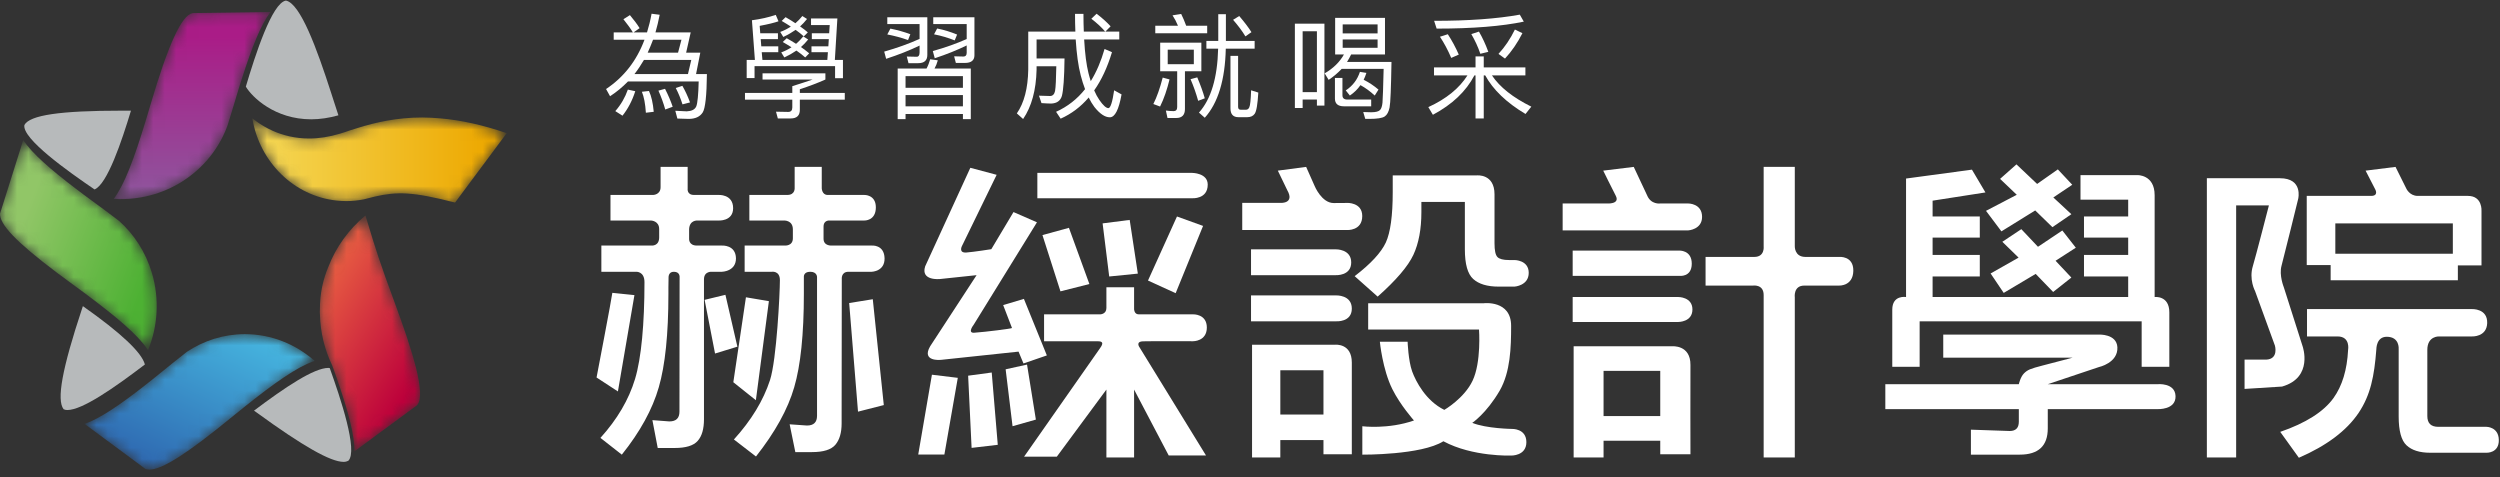 <?xml version="1.0" encoding="UTF-8"?>
<svg width="220px" height="42px" viewBox="0 0 220 42" version="1.1" xmlns="http://www.w3.org/2000/svg" xmlns:xlink="http://www.w3.org/1999/xlink">
    <rect x="0" y="0" width="220" height="42" fill="#333333" stroke="none"/>
    <!-- Generator: Sketch 52.5 (67469) - http://www.bohemiancoding.com/sketch -->
    <title>群組 copy</title>
    <desc>Created with Sketch.</desc>
    <defs>
        <path d="M0.484,5.382 L0.284,6.016 L0.273,6.051 L0,6.913 C0,6.915 0.002,6.927 0.002,6.931 C-0.002,6.996 0.009,7.123 0.052,7.27 C0.38,8.383 2.285,10.142 6.421,13.15 C6.501,13.207 6.569,13.26 6.647,13.317 C6.796,13.424 6.937,13.527 7.078,13.633 C7.221,13.739 7.369,13.849 7.508,13.95 C10.226,15.975 12.09,17.541 12.975,18.845 C12.991,18.871 13.008,18.897 13.03,18.922 C13.877,16.845 14.057,14.463 13.369,12.137 C12.82,10.283 11.789,8.722 10.467,7.542 C10.062,7.23 9.624,6.903 9.158,6.558 C8.959,6.413 8.776,6.276 8.569,6.124 C8.557,6.117 8.552,6.11 8.543,6.106 C8.377,5.985 8.223,5.87 8.062,5.753 C8.059,5.749 8.056,5.748 8.053,5.745 C8.003,5.709 7.955,5.674 7.907,5.637 C7.717,5.5 7.527,5.359 7.345,5.224 C7.243,5.148 7.152,5.076 7.052,5.001 C6.918,4.901 6.787,4.803 6.657,4.704 C4.461,3.037 2.826,1.612 2.042,0.437 L0.484,5.382 Z" id="path-1"></path>
        <linearGradient x1="17.748%" y1="31.255%" x2="91.013%" y2="68.483%" id="linearGradient-3">
            <stop stop-color="#91C667" offset="0%"></stop>
            <stop stop-color="#4DB133" offset="100%"></stop>
        </linearGradient>
        <path d="M4.133,0.095 C2.688,1.298 1.563,2.853 0.883,4.623 C0.466,5.615 0.143,6.869 0.151,8.373 C0.149,8.427 0.143,8.481 0.143,8.534 C0.143,8.596 0.151,8.654 0.151,8.716 C0.151,8.739 0.155,8.761 0.155,8.783 C0.194,10.382 0.572,11.891 1.227,13.252 C1.289,13.418 1.353,13.589 1.41,13.749 C1.51,14.039 1.603,14.309 1.7,14.585 C2.643,17.317 3.209,19.415 3.192,20.826 L6.423,18.448 L7.374,17.748 L7.931,17.336 L8.686,16.783 C8.689,16.779 8.691,16.771 8.697,16.766 C9.555,15.88 8.23,11.817 6.81,7.956 C5.365,4.048 5.018,2.896 4.44,0.992 C4.339,0.652 4.284,0.474 4.16,0.07 C4.152,0.079 4.143,0.087 4.133,0.095" id="path-4"></path>
        <linearGradient x1="15.654%" y1="13.903%" x2="67.98%" y2="85.72%" id="linearGradient-6">
            <stop stop-color="#E96042" offset="0%"></stop>
            <stop stop-color="#BC003B" offset="100%"></stop>
        </linearGradient>
        <path d="M9.454,2.065 C9.048,2.378 8.617,2.719 8.163,3.086 C7.974,3.24 7.793,3.384 7.592,3.55 C7.581,3.556 7.575,3.561 7.568,3.569 C7.409,3.699 7.256,3.82 7.101,3.946 C7.096,3.949 7.095,3.953 7.092,3.953 C7.043,3.993 6.997,4.031 6.948,4.069 C6.766,4.217 6.579,4.367 6.403,4.51 C6.305,4.589 6.211,4.662 6.112,4.739 C5.982,4.843 5.853,4.944 5.724,5.046 C3.54,6.755 1.751,7.972 0.438,8.41 L4.536,11.441 L5.063,11.832 L5.092,11.853 L5.806,12.382 C5.808,12.382 5.817,12.384 5.823,12.386 C5.881,12.41 5.999,12.435 6.149,12.435 C7.273,12.435 9.45,11.048 13.434,7.787 C13.509,7.726 13.579,7.671 13.653,7.61 C13.796,7.495 13.933,7.386 14.073,7.272 C14.212,7.159 14.356,7.044 14.488,6.935 C17.152,4.806 19.142,3.403 20.602,2.902 C20.63,2.892 20.66,2.88 20.689,2.868 C19.025,1.401 16.884,0.515 14.54,0.515 C12.669,0.515 10.928,1.088 9.454,2.065" id="path-7"></path>
        <linearGradient x1="87.654%" y1="-3.816%" x2="10.477%" y2="92.11%" id="linearGradient-9">
            <stop stop-color="#48BDE4" offset="0%"></stop>
            <stop stop-color="#2D64AE" offset="100%"></stop>
        </linearGradient>
        <path d="M8.599,0.24 L7.906,0.25 L6.965,0.261 C6.962,0.262 6.956,0.265 6.954,0.265 C6.002,0.422 4.824,2.94 3.214,8.42 C3.182,8.523 3.153,8.618 3.126,8.72 C3.074,8.894 3.023,9.062 2.971,9.233 C2.92,9.402 2.869,9.579 2.817,9.745 C1.817,13.042 0.951,15.358 0.013,16.609 C0.178,16.618 0.337,16.631 0.503,16.633 L0.927,16.627 C5.158,16.512 8.724,13.818 10.045,10.088 C10.126,9.833 10.204,9.571 10.282,9.312 C10.377,9.001 10.473,8.693 10.564,8.382 C10.568,8.372 10.572,8.361 10.574,8.35 C10.637,8.136 10.699,7.94 10.761,7.732 L10.761,7.733 L10.761,7.732 C10.786,7.652 10.809,7.57 10.832,7.492 C10.894,7.288 10.958,7.075 11.019,6.875 C11.085,6.661 11.15,6.464 11.214,6.258 C11.237,6.187 11.258,6.113 11.282,6.045 C12.167,3.267 12.957,1.278 13.803,0.167 L8.599,0.24 Z" id="path-10"></path>
        <linearGradient x1="50.004%" y1="13.01%" x2="50.004%" y2="94.345%" id="linearGradient-12">
            <stop stop-color="#AA1C87" offset="0%"></stop>
            <stop stop-color="#90529C" offset="100%"></stop>
        </linearGradient>
        <path d="M9.509,1.361 C9.292,1.429 9.062,1.495 8.862,1.562 C8.704,1.617 8.547,1.67 8.396,1.722 C8.388,1.725 8.381,1.727 8.373,1.73 C8.335,1.743 8.3,1.753 8.262,1.765 C8.134,1.808 8.007,1.845 7.881,1.883 C6.98,2.153 6.082,2.298 5.213,2.298 C3.983,2.298 2.907,2.025 1.99,1.617 C1.451,1.375 0.966,1.085 0.542,0.778 C0.427,0.695 0.313,0.611 0.206,0.525 C0.212,0.546 0.214,0.568 0.216,0.587 C0.872,4.402 3.884,7.364 7.629,7.759 C7.91,7.787 8.195,7.806 8.485,7.806 C9.007,7.806 9.517,7.749 10.014,7.653 C10.359,7.561 10.686,7.475 10.991,7.406 C10.993,7.406 10.995,7.405 11.001,7.405 C11.001,7.405 11.004,7.405 11.004,7.403 C11.981,7.181 12.814,7.079 13.826,7.142 C14.893,7.207 16.167,7.455 18.047,7.936 L22.59,1.83 C20.523,1.114 18.6,0.689 16.762,0.527 C16.218,0.482 15.681,0.449 15.151,0.449 C12.909,0.449 11.032,0.886 9.509,1.361" id="path-13"></path>
        <linearGradient x1="93.206%" y1="50.002%" x2="9.164%" y2="50.002%" id="linearGradient-15">
            <stop stop-color="#EDA800" offset="0%"></stop>
            <stop stop-color="#F4D44F" offset="100%"></stop>
        </linearGradient>
    </defs>
    <g id="頁面-1" stroke="none" stroke-width="1" fill="none" fill-rule="evenodd">
        <g id="群組-copy" transform="translate(0, -1)">
            <g id="群組" transform="translate(0, 12.89)">
                <mask id="mask-2" fill="white">
                    <use xlink:href="#path-1"></use>
                </mask>
                <g id="Clip-2"></g>
                <path d="M0.484,5.382 L0.284,6.016 L0.273,6.051 L0,6.913 C0,6.915 0.002,6.927 0.002,6.931 C-0.002,6.996 0.009,7.123 0.052,7.27 C0.38,8.383 2.285,10.142 6.421,13.15 C6.501,13.207 6.569,13.26 6.647,13.317 C6.796,13.424 6.937,13.527 7.078,13.633 C7.221,13.739 7.369,13.849 7.508,13.95 C10.226,15.975 12.09,17.541 12.975,18.845 C12.991,18.871 13.008,18.897 13.03,18.922 C13.877,16.845 14.057,14.463 13.369,12.137 C12.82,10.283 11.789,8.722 10.467,7.542 C10.062,7.23 9.624,6.903 9.158,6.558 C8.959,6.413 8.776,6.276 8.569,6.124 C8.557,6.117 8.552,6.11 8.543,6.106 C8.377,5.985 8.223,5.87 8.062,5.753 C8.059,5.749 8.056,5.748 8.053,5.745 C8.003,5.709 7.955,5.674 7.907,5.637 C7.717,5.5 7.527,5.359 7.345,5.224 C7.243,5.148 7.152,5.076 7.052,5.001 C6.918,4.901 6.787,4.803 6.657,4.704 C4.461,3.037 2.826,1.612 2.042,0.437 L0.484,5.382 Z" id="Fill-1" fill="url(#linearGradient-3)" mask="url(#mask-2)"></path>
            </g>
            <g id="群組" transform="translate(2, 0.89)" fill="#B7BABB">
                <path d="M10.75,32.185 C10.479,31.138 8.663,29.422 5.294,27.05 C5.267,27.129 5.244,27.202 5.217,27.281 C3.467,32.561 2.964,35.304 3.596,36.118 C3.68,36.163 3.786,36.193 3.922,36.193 C5.24,36.193 8.019,34.265 10.75,32.185" id="Fill-3"></path>
                <path d="M6.321,16.781 C7.435,16.329 8.708,12.558 9.524,9.85 L8.735,9.848 C3.283,9.848 0.625,10.238 0.147,11.109 C-0.083,12.308 4.024,15.22 6.321,16.781" id="Fill-5"></path>
                <path d="M19.634,7.734 C20.183,8.661 22.182,10.609 25.386,10.609 C26.161,10.608 26.966,10.487 27.78,10.257 C27.644,9.843 27.502,9.406 27.354,8.945 L27.14,8.283 C25.887,4.396 24.437,0.415 23.16,0.161 C21.935,0.37 20.467,4.93 19.634,7.734" id="Fill-7"></path>
                <path d="M27.017,32.501 C26.978,32.496 26.947,32.485 26.905,32.485 C25.626,32.485 23.089,34.189 20.353,36.246 C20.445,36.311 20.523,36.365 20.615,36.432 C24.668,39.381 27.092,40.755 28.24,40.755 C28.403,40.755 28.532,40.717 28.651,40.658 C29.528,39.801 27.95,35.103 27.017,32.501" id="Fill-9"></path>
            </g>
            <g id="群組" transform="translate(28, 19.89)">
                <mask id="mask-5" fill="white">
                    <use xlink:href="#path-4"></use>
                </mask>
                <g id="Clip-12"></g>
                <path d="M4.133,0.095 C2.688,1.298 1.563,2.853 0.883,4.623 C0.466,5.615 0.143,6.869 0.151,8.373 C0.149,8.427 0.143,8.481 0.143,8.534 C0.143,8.596 0.151,8.654 0.151,8.716 C0.151,8.739 0.155,8.761 0.155,8.783 C0.194,10.382 0.572,11.891 1.227,13.252 C1.289,13.418 1.353,13.589 1.41,13.749 C1.51,14.039 1.603,14.309 1.7,14.585 C2.643,17.317 3.209,19.415 3.192,20.826 L6.423,18.448 L7.374,17.748 L7.931,17.336 L8.686,16.783 C8.689,16.779 8.691,16.771 8.697,16.766 C9.555,15.88 8.23,11.817 6.81,7.956 C5.365,4.048 5.018,2.896 4.44,0.992 C4.339,0.652 4.284,0.474 4.16,0.07 C4.152,0.079 4.143,0.087 4.133,0.095" id="Fill-11" fill="url(#linearGradient-6)" mask="url(#mask-5)"></path>
            </g>
            <g id="群組" transform="translate(7, 29.89)">
                <mask id="mask-8" fill="white">
                    <use xlink:href="#path-7"></use>
                </mask>
                <g id="Clip-14"></g>
                <path d="M9.454,2.065 C9.048,2.378 8.617,2.719 8.163,3.086 C7.974,3.24 7.793,3.384 7.592,3.55 C7.581,3.556 7.575,3.561 7.568,3.569 C7.409,3.699 7.256,3.82 7.101,3.946 C7.096,3.949 7.095,3.953 7.092,3.953 C7.043,3.993 6.997,4.031 6.948,4.069 C6.766,4.217 6.579,4.367 6.403,4.51 C6.305,4.589 6.211,4.662 6.112,4.739 C5.982,4.843 5.853,4.944 5.724,5.046 C3.54,6.755 1.751,7.972 0.438,8.41 L4.536,11.441 L5.063,11.832 L5.092,11.853 L5.806,12.382 C5.808,12.382 5.817,12.384 5.823,12.386 C5.881,12.41 5.999,12.435 6.149,12.435 C7.273,12.435 9.45,11.048 13.434,7.787 C13.509,7.726 13.579,7.671 13.653,7.61 C13.796,7.495 13.933,7.386 14.073,7.272 C14.212,7.159 14.356,7.044 14.488,6.935 C17.152,4.806 19.142,3.403 20.602,2.902 C20.63,2.892 20.66,2.88 20.689,2.868 C19.025,1.401 16.884,0.515 14.54,0.515 C12.669,0.515 10.928,1.088 9.454,2.065" id="Fill-13" fill="url(#linearGradient-9)" mask="url(#mask-8)"></path>
            </g>
            <g id="群組" transform="translate(10, 1.89)">
                <mask id="mask-11" fill="white">
                    <use xlink:href="#path-10"></use>
                </mask>
                <g id="Clip-16"></g>
                <path d="M8.599,0.24 L7.906,0.25 L6.965,0.261 C6.962,0.262 6.956,0.265 6.954,0.265 C6.002,0.422 4.824,2.94 3.214,8.42 C3.182,8.523 3.153,8.618 3.126,8.72 C3.074,8.894 3.023,9.062 2.971,9.233 C2.92,9.402 2.869,9.579 2.817,9.745 C1.817,13.042 0.951,15.358 0.013,16.609 C0.178,16.618 0.337,16.631 0.503,16.633 L0.927,16.627 C5.158,16.512 8.724,13.818 10.045,10.088 C10.126,9.833 10.204,9.571 10.282,9.312 C10.377,9.001 10.473,8.693 10.564,8.382 C10.568,8.372 10.572,8.361 10.574,8.35 C10.637,8.136 10.699,7.94 10.761,7.732 L10.761,7.733 L10.761,7.732 C10.786,7.652 10.809,7.57 10.832,7.492 C10.894,7.288 10.958,7.075 11.019,6.875 C11.085,6.661 11.15,6.464 11.214,6.258 C11.237,6.187 11.258,6.113 11.282,6.045 C12.167,3.267 12.957,1.278 13.803,0.167 L8.599,0.24 Z" id="Fill-15" fill="url(#linearGradient-12)" mask="url(#mask-11)"></path>
            </g>
            <g id="群組" transform="translate(22, 10.89)">
                <mask id="mask-14" fill="white">
                    <use xlink:href="#path-13"></use>
                </mask>
                <g id="Clip-18"></g>
                <path d="M9.509,1.361 C9.292,1.429 9.062,1.495 8.862,1.562 C8.704,1.617 8.547,1.67 8.396,1.722 C8.388,1.725 8.381,1.727 8.373,1.73 C8.335,1.743 8.3,1.753 8.262,1.765 C8.134,1.808 8.007,1.845 7.881,1.883 C6.98,2.153 6.082,2.298 5.213,2.298 C3.983,2.298 2.907,2.025 1.99,1.617 C1.451,1.375 0.966,1.085 0.542,0.778 C0.427,0.695 0.313,0.611 0.206,0.525 C0.212,0.546 0.214,0.568 0.216,0.587 C0.872,4.402 3.884,7.364 7.629,7.759 C7.91,7.787 8.195,7.806 8.485,7.806 C9.007,7.806 9.517,7.749 10.014,7.653 C10.359,7.561 10.686,7.475 10.991,7.406 C10.993,7.406 10.995,7.405 11.001,7.405 C11.001,7.405 11.004,7.405 11.004,7.403 C11.981,7.181 12.814,7.079 13.826,7.142 C14.893,7.207 16.167,7.455 18.047,7.936 L22.59,1.83 C20.523,1.114 18.6,0.689 16.762,0.527 C16.218,0.482 15.681,0.449 15.151,0.449 C12.909,0.449 11.032,0.886 9.509,1.361" id="Fill-17" fill="url(#linearGradient-15)" mask="url(#mask-14)"></path>
            </g>
            <g id="群組" transform="translate(52, 1.89)" fill="#FFFFFF">
                <path d="M23.505,35.336 L22.727,25.777 L24.805,25.442 L25.774,34.757 L23.505,35.336 Z M22.669,23.026 C22.003,23.026 22.077,23.671 22.077,23.671 L22.063,35.698 L22.063,36.364 C22.063,37.199 21.877,37.824 21.506,38.258 C21.137,38.684 20.454,38.895 19.456,38.895 L17.989,38.895 L17.489,36.449 L19.012,36.556 C19.606,36.556 19.899,36.271 19.899,35.698 L19.899,23.493 C19.899,23.493 19.913,23.026 19.299,23.026 C18.683,23.026 18.74,23.493 18.74,23.493 L18.74,24.413 L18.74,24.965 C18.74,28.523 18.454,31.27 17.89,33.192 C17.33,35.126 16.204,37.151 14.526,39.281 L12.584,37.784 C14.116,36.096 15.173,34.357 15.762,32.556 C16.343,30.757 16.631,24.886 16.631,23.768 C16.631,22.905 15.906,23.026 15.906,23.026 L13.528,23.026 L13.528,20.719 L17.061,20.719 C17.061,20.719 17.772,20.776 17.772,20.081 L17.772,19.297 C17.772,18.463 16.976,18.516 16.976,18.516 L13.943,18.516 L13.943,16.265 L17.286,16.265 C17.995,16.265 17.93,15.633 17.93,15.633 L17.93,13.797 L20.314,13.797 L20.314,15.68 C20.314,15.68 20.333,16.265 20.828,16.265 L24.046,16.265 C24.046,16.265 25.075,16.219 25.075,17.358 C25.075,18.566 24.046,18.516 24.046,18.516 L21.033,18.516 C21.033,18.516 20.472,18.439 20.472,19.06 L20.472,20.118 C20.472,20.783 21.207,20.719 21.207,20.719 L24.709,20.719 C24.709,20.719 25.815,20.611 25.842,21.845 C25.861,23.001 24.709,23.026 24.709,23.026 L22.669,23.026 Z M15.662,25.612 L14.517,34.33 L12.533,32.746 L13.642,25.271 L15.662,25.612 Z M12.89,29.617 L10.924,30.22 L10.006,25.496 L11.837,25.053 L12.89,29.617 Z M10.642,23.026 C10.642,23.026 9.95,22.958 9.95,23.697 L9.95,35.336 L9.95,36.003 C9.95,36.855 9.768,37.492 9.397,37.908 C9.032,38.327 8.355,38.533 7.373,38.533 L5.88,38.533 L5.411,36.082 L6.904,36.195 C7.496,36.195 7.792,35.909 7.792,35.336 L7.805,23.522 C7.805,23.522 7.865,23.026 7.303,23.026 C6.807,23.019 6.833,23.522 6.833,23.522 C6.833,24.119 6.82,24.078 6.82,24.413 L6.82,24.965 C6.82,28.504 6.537,31.247 5.973,33.192 C5.411,35.142 4.326,37.115 2.721,39.119 L0.838,37.644 C2.315,36.013 3.332,34.285 3.884,32.46 C4.438,30.635 4.714,27.575 4.714,23.942 C4.714,22.958 3.957,23.026 3.957,23.026 L0.92,23.026 L0.92,20.719 L5.337,20.719 C5.337,20.719 6.007,20.787 6.007,19.999 L6.007,19.268 C6.007,18.542 5.296,18.516 5.296,18.516 L1.722,18.516 L1.722,16.265 L5.481,16.265 C5.481,16.265 6.131,16.251 6.131,15.582 L6.131,13.797 L8.514,13.797 L8.514,15.71 C8.514,15.71 8.431,16.265 9.073,16.265 L11.208,16.265 C11.208,16.265 12.515,16.171 12.515,17.43 C12.515,18.611 11.208,18.516 11.208,18.516 L9.369,18.516 C9.369,18.516 8.683,18.463 8.642,19.268 L8.642,20.143 C8.642,20.143 8.609,20.719 9.322,20.719 L11.532,20.719 C11.532,20.719 12.744,20.634 12.765,21.845 C12.77,23.001 11.532,23.026 11.532,23.026 L10.642,23.026 Z M3.83,25.08 L2.376,33.557 L0.497,32.33 C0.497,32.33 1.833,25.367 1.886,24.88 L3.83,25.08 Z" id="Fill-19"></path>
                <polygon id="Fill-21" points="32.286 32.36 31.106 39.106 28.805 39.106 30.009 32.085"></polygon>
                <path d="M37.188,17.771 L39.252,18.674 L33.679,27.694 C33.679,27.694 33.104,28.425 33.72,28.391 C34.736,28.322 37.069,28.025 37.056,27.975 C36.98,27.766 36.279,25.957 36.279,25.957 L38.103,25.411 L40.123,30.387 L38.066,31.095 L37.632,30.053 L30.787,30.779 C30.787,30.779 29.055,30.955 29.854,29.583 L33.94,23.324 L30.714,23.665 C30.714,23.665 28.994,23.847 29.414,22.549 C29.442,22.468 33.389,13.877 33.389,13.877 L35.705,14.494 L32.648,20.768 C32.648,20.768 32.328,21.382 33.043,21.331 C33.7,21.282 35.236,21.038 35.236,21.038" id="Fill-23"></path>
                <polygon id="Fill-25" points="33.501 38.523 33.196 32.171 35.272 31.89 35.804 38.253"></polygon>
                <polygon id="Fill-27" points="37.104 36.617 36.496 31.61 38.379 31.193 39.157 36.034"></polygon>
                <path d="M39.287,16.556 L39.287,14.324 L52.905,14.324 C52.905,14.324 54.28,14.324 54.28,15.356 C54.28,16.66 52.905,16.556 52.905,16.556 L39.287,16.556 Z" id="Fill-29"></path>
                <path d="M44.595,29.139 L39.878,29.139 L39.878,26.772 L44.83,26.772 C44.83,26.772 45.363,26.757 45.363,26.218 L45.363,24.387 L47.8,24.387 L47.8,26.318 C47.8,26.318 47.806,26.772 48.204,26.772 L52.986,26.772 C52.986,26.772 54.202,26.718 54.202,27.934 C54.202,29.157 52.986,29.139 52.986,29.139 C52.986,29.139 49.296,29.124 48.601,29.146 C47.887,29.163 48.284,29.684 48.284,29.684 L54.127,39.189 L50.845,39.189 L47.8,33.393 L47.8,39.366 L45.363,39.366 L45.363,33.393 L41.001,39.296 L38.12,39.296 L44.712,29.882 C44.97,29.525 45.25,29.139 44.595,29.139" id="Fill-31"></path>
                <polygon id="Fill-33" points="41.32 24.749 39.736 19.798 42.065 19.158 43.866 24.104"></polygon>
                <polygon id="Fill-35" points="45.61 23.441 45.03 18.767 47.413 18.463 48.13 23.188"></polygon>
                <polygon id="Fill-37" points="53.87 18.99 51.458 24.91 49.023 23.798 51.574 18.161"></polygon>
                <path d="M80.979,27.787 C80.979,29.695 80.917,31.84 79.972,33.489 C78.805,35.492 77.559,36.321 77.559,36.321 C78.803,36.827 81.053,36.855 81.053,36.855 C81.053,36.855 82.321,36.803 82.321,38.021 C82.321,39.243 80.973,39.2 80.973,39.2 C80.973,39.2 77.588,39.325 75.018,37.941 C73.082,39.163 67.885,39.119 67.885,39.119 L67.885,36.62 C67.885,36.62 70.151,36.909 72.429,36.113 C72.429,36.113 71.238,34.78 70.525,33.352 C69.66,31.615 69.428,29.183 69.428,29.183 L71.871,29.183 C71.871,29.183 71.925,30.826 72.267,31.789 C72.598,32.698 73.485,34.387 75.099,35.179 C75.099,35.179 76.847,34.174 77.588,32.611 C78.368,30.963 78.153,28.111 78.153,28.111 L68.399,28.111 L68.399,25.796 L78.567,25.796 C78.567,25.796 80.979,25.496 80.979,27.787 Z M79.517,16.208 L79.517,20.522 C79.517,21.154 79.6,21.549 79.776,21.729 C79.947,21.905 80.29,21.993 80.785,21.993 L81.277,21.993 C81.277,21.993 82.528,21.99 82.528,23.12 C82.528,24.253 81.277,24.332 81.277,24.332 L79.872,24.332 C78.872,24.332 78.132,24.104 77.642,23.661 C77.15,23.216 76.908,22.348 76.908,21.052 L76.908,16.879 L73.082,16.879 L73.082,17.771 C73.082,19.268 72.847,20.529 72.379,21.533 C71.907,22.546 70.857,23.771 69.234,25.213 L67.21,23.412 C68.633,22.321 69.543,21.331 69.954,20.448 C70.357,19.568 70.56,18.091 70.56,16.019 L70.56,14.545 L77.957,14.545 C77.957,14.545 79.517,14.374 79.517,16.208 Z M60.669,35.588 L64.465,35.588 L64.465,31.694 L60.669,31.694 L60.669,35.588 Z M58.18,29.446 L65.494,29.446 C65.494,29.446 66.96,29.293 66.96,31.016 L66.96,39.085 L64.465,39.085 L64.465,37.838 L60.668,37.838 L60.668,39.367 L58.18,39.367 L58.18,29.446 Z M58.09,25.106 L65.573,25.106 C65.573,25.106 66.96,25.044 66.96,26.268 C66.96,27.486 65.573,27.385 65.573,27.385 L58.09,27.385 L58.09,25.106 Z M58.09,21.052 L65.552,21.052 C65.552,21.052 66.907,21.015 66.907,22.204 C66.907,23.4 65.552,23.325 65.552,23.325 L58.09,23.325 L58.09,21.052 Z M60.707,16.965 C60.707,16.965 61.95,17.031 61.28,15.849 L60.449,14.125 L62.941,13.797 L63.692,15.486 C63.692,15.486 64.306,16.978 65.364,16.978 C66.42,16.978 66.527,16.965 66.527,16.965 C66.527,16.965 67.878,16.901 67.878,18.121 C67.878,19.444 66.527,19.352 66.527,19.352 L57.317,19.352 L57.317,16.965 L60.707,16.965 Z" id="Fill-39"></path>
                <path d="M105.942,13.797 L105.942,20.776 C105.942,20.776 105.901,21.719 106.877,21.719 L109.839,21.719 C109.839,21.719 111.114,21.595 111.092,22.946 C111.065,24.301 109.839,24.242 109.839,24.242 L106.776,24.242 C105.797,24.242 105.942,25.284 105.942,25.284 L105.942,39.367 L103.202,39.367 L103.202,25.073 C103.202,24.095 102.254,24.242 102.254,24.242 L98.09,24.242 L98.09,21.719 L102.38,21.719 C103.311,21.719 103.202,20.802 103.202,20.802 L103.202,13.797 L105.942,13.797 Z M89.113,35.724 L94.102,35.724 L94.102,31.748 L89.113,31.748 L89.113,35.724 Z M86.48,29.583 L95.136,29.583 C95.136,29.583 96.774,29.424 96.76,31.229 C96.745,32.767 96.76,39.085 96.76,39.085 L94.102,39.085 L94.102,37.892 L89.113,37.892 L89.113,39.367 L86.48,39.367 L86.48,29.583 Z M86.395,25.247 L95.687,25.247 C95.687,25.247 96.934,25.232 96.934,26.343 C96.934,27.456 95.687,27.444 95.687,27.444 L86.395,27.444 L86.395,25.247 Z M86.395,21.161 L95.743,21.161 C95.743,21.161 96.875,21.089 96.875,22.312 C96.875,23.536 95.771,23.385 95.771,23.385 L86.395,23.385 L86.395,21.161 Z M97.783,18.197 C97.783,19.314 96.564,19.384 96.564,19.384 L85.513,19.384 L85.513,17.016 L89.394,17.016 C89.394,17.016 90.582,17.108 90.19,16.341 C89.844,15.676 89.084,14.126 89.084,14.126 L91.77,13.797 L92.939,16.287 C93.281,17.138 94.102,17.016 94.102,17.016 L96.564,17.016 C96.564,17.016 97.783,17.004 97.783,18.197 Z" id="Fill-41"></path>
                <path d="M127.139,23.212 L124.326,24.886 L123.173,23.175 L125.635,21.781 L124.206,20.387 L125.877,19.276 L127.342,20.826 L129.485,19.393 L130.672,20.908 L128.89,22.057 L130.28,23.535 L128.677,24.804 L127.139,23.212 Z M127.098,17.629 L124.125,19.47 L122.768,17.664 L125.476,16.251 L124.008,14.851 L125.448,13.574 L127.267,15.297 L129.09,14.015 L130.359,15.369 L128.693,16.487 L130.28,17.96 L128.612,19.1 L127.098,17.629 Z M136.466,27.386 L116.928,27.386 L116.928,31.389 L114.52,31.389 L114.52,26.357 C114.52,25.043 115.732,25.247 115.732,25.247 L115.732,14.822 L121.531,14.039 L122.719,16.045 L118.069,16.769 L118.069,18.161 L122.222,18.161 L122.222,20.018 L118.069,20.018 L118.069,21.547 L122.222,21.547 L122.222,23.441 L118.069,23.441 L118.069,25.247 L135.28,25.247 L135.28,23.441 L131.391,23.441 L131.391,21.547 L135.28,21.547 L135.28,20.018 L131.391,20.018 L131.391,18.161 L135.28,18.161 L135.28,16.683 L131.084,16.683 L131.084,14.519 L136.069,14.519 C136.069,14.519 137.608,14.452 137.608,16.287 L137.608,25.247 C137.608,25.247 138.901,25.089 138.901,26.596 L138.901,31.389 L136.466,31.389 L136.466,27.386 Z M132.697,28.554 C132.697,28.554 134.259,28.471 134.33,29.661 C134.401,31.051 132.697,31.414 132.697,31.414 L128.204,32.919 L137.858,32.919 C137.858,32.919 139.406,32.767 139.447,33.964 C139.49,35.197 137.858,35.113 137.858,35.113 L128.204,35.113 L128.204,36.225 L128.204,36.81 C128.204,38.348 127.383,39.118 125.738,39.118 L121.44,39.118 L121.44,36.921 L124.855,37.038 C125.39,37.038 125.657,36.762 125.657,36.225 L125.657,35.113 L113.909,35.113 L113.909,32.919 L125.657,32.919 C125.657,32.919 125.794,32.286 126.111,31.967 C126.431,31.651 126.666,31.557 127.734,31.279 L130.395,30.584 L119.006,30.584 L119.006,28.554 L132.697,28.554 Z" id="Fill-43"></path>
                <path d="M153.509,21.437 L163.85,21.437 L163.85,18.767 L153.509,18.767 L153.509,21.437 Z M164.292,23.771 L153.097,23.771 L153.097,22.436 L150.993,22.436 L150.993,16.349 L156.658,16.349 C157.342,16.349 157.025,15.784 157.025,15.784 L156.172,14.126 L158.806,13.797 L159.763,15.72 C159.763,15.72 160.056,16.349 160.755,16.349 L165.177,16.349 C166.474,16.349 166.372,17.68 166.372,17.68 L166.372,22.465 L164.292,22.465 L164.292,23.771 Z M153.706,28.717 L151.017,28.717 L151.017,26.309 L165.531,26.309 C165.531,26.309 166.92,26.24 166.873,27.551 C166.822,28.786 165.531,28.717 165.531,28.717 L162.633,28.717 C162.633,28.717 161.605,28.667 161.605,29.896 L161.605,35.724 C161.605,36.358 161.927,36.671 162.573,36.671 L166.813,36.671 C166.813,36.671 167.868,36.671 167.896,37.81 C167.926,39.003 166.813,38.951 166.813,38.951 L161.854,38.951 C160.929,38.951 160.236,38.732 159.774,38.296 C159.313,37.867 159.083,37.017 159.083,35.755 L159.083,29.824 C159.083,29.824 159.182,28.746 158.033,28.746 C157.117,28.746 157.123,29.788 157.117,29.865 C156.936,32.223 156.609,33.875 155.552,35.453 C154.487,37.024 152.739,38.334 150.301,39.393 L148.661,37.114 C150.916,36.338 152.479,35.343 153.349,34.137 C154.113,33.069 154.544,31.66 154.632,29.905 C154.632,29.905 154.857,28.717 153.706,28.717 Z M150.243,16.601 C150.243,16.601 148.967,21.799 148.775,22.494 C148.545,23.333 148.975,24.388 148.975,24.388 L150.63,29.583 C150.63,29.583 151.606,32.329 148.823,33.127 L145.521,33.335 L145.521,30.757 L147.436,30.757 C148.539,30.699 148.193,29.525 148.193,29.525 L146.447,24.727 C146.447,24.727 145.884,23.69 146.258,22.501 C146.486,21.756 147.664,17.183 147.664,17.183 L144.781,17.183 L144.781,39.367 L142.204,39.367 L142.204,14.794 L148.63,14.794 C150.688,14.794 150.243,16.601 150.243,16.601 Z" id="Fill-45"></path>
                <path d="M8.722,8.123 L8.059,8.294 C7.899,7.791 7.708,7.317 7.467,6.854 L8.049,6.663 C8.291,7.086 8.521,7.569 8.722,8.123 Z M7.196,8.505 L6.543,8.747 C6.383,8.183 6.182,7.63 5.941,7.086 L6.523,6.925 C6.814,7.499 7.036,8.023 7.196,8.505 Z M5.469,2.604 C5.319,3.007 5.158,3.38 4.998,3.743 L7.668,3.743 L7.969,2.604 L5.469,2.604 Z M5.529,8.948 L4.837,9.03 C4.787,8.234 4.666,7.619 4.486,7.186 L5.108,7.116 C5.319,7.559 5.46,8.173 5.529,8.948 Z M3.833,5.626 L8.541,5.626 L8.832,4.387 L4.666,4.387 C4.405,4.83 4.134,5.243 3.833,5.626 Z M3.903,7.136 C3.642,7.962 3.261,8.686 2.779,9.291 L2.147,8.888 C2.649,8.315 3.01,7.68 3.251,6.995 L3.903,7.136 Z M10.208,5.626 C10.188,7.518 10.067,8.647 9.836,9.009 C9.595,9.381 9.184,9.573 8.602,9.573 C8.32,9.573 7.989,9.563 7.608,9.543 L7.427,8.858 C7.829,8.878 8.17,8.898 8.431,8.908 C8.872,8.888 9.153,8.747 9.274,8.466 C9.384,8.183 9.454,7.458 9.485,6.28 L3.261,6.28 C2.779,6.774 2.257,7.206 1.685,7.579 L1.334,6.944 C2.9,5.897 4.024,4.458 4.717,2.604 L2.006,2.604 L2.006,1.96 L3.693,1.96 C3.482,1.608 3.201,1.226 2.86,0.802 L3.432,0.44 C3.793,0.873 4.084,1.255 4.285,1.588 L3.753,1.96 L4.938,1.96 C5.098,1.437 5.238,0.883 5.338,0.318 L6.051,0.409 C5.951,0.953 5.821,1.466 5.681,1.96 L8.782,1.96 L8.38,3.743 L9.626,3.743 L9.254,5.626 L10.208,5.626 Z" id="Fill-47"></path>
                <path d="M18.055,2.967 C18.285,2.766 18.496,2.555 18.687,2.313 L19.119,2.585 C18.908,2.847 18.697,3.068 18.486,3.249 C18.747,3.43 18.988,3.622 19.209,3.803 L18.858,4.165 C18.637,3.964 18.376,3.763 18.085,3.561 C17.793,3.763 17.443,3.964 17.021,4.165 L16.749,3.722 C17.071,3.602 17.373,3.451 17.653,3.27 C17.402,3.108 17.141,2.957 16.88,2.806 L17.232,2.474 C17.523,2.635 17.793,2.806 18.055,2.967 Z M17.995,1.155 C18.215,0.963 18.426,0.752 18.607,0.52 L19.019,0.781 C18.818,1.034 18.607,1.256 18.406,1.437 C18.657,1.608 18.888,1.779 19.089,1.96 L18.737,2.313 C18.526,2.122 18.285,1.93 18.015,1.738 C17.713,1.95 17.352,2.162 16.93,2.362 L16.66,1.92 C17,1.799 17.311,1.638 17.593,1.447 C17.342,1.286 17.071,1.115 16.79,0.953 L17.131,0.621 C17.443,0.802 17.734,0.974 17.995,1.155 Z M14.993,3.189 L16.489,3.189 L16.489,3.703 L15.033,3.703 L15.094,4.387 L20.805,4.387 L20.855,3.703 L19.41,3.703 L19.41,3.189 L20.895,3.189 L20.935,2.555 L19.441,2.555 L19.441,2.04 L20.966,2.04 L21.016,1.315 L19.37,1.315 L19.37,0.732 L21.689,0.732 L21.467,4.387 L22.18,4.387 L22.18,5.989 L21.487,5.989 L21.487,4.931 L14.4,4.931 L14.4,5.978 L13.708,5.978 L13.708,4.387 L14.431,4.387 L14.17,0.892 C14.943,0.792 15.645,0.631 16.268,0.419 L16.508,0.984 C16.168,1.104 15.615,1.245 14.852,1.386 L14.902,2.04 L16.459,2.04 L16.459,2.555 L14.943,2.555 L14.993,3.189 Z M20.635,5.565 L20.635,6.109 C19.962,6.412 19.209,6.693 18.386,6.965 L18.386,7.287 L22.341,7.287 L22.341,7.882 L18.386,7.882 L18.386,8.778 C18.386,9.281 18.114,9.533 17.583,9.533 L16.449,9.533 L16.288,8.939 C16.609,8.948 16.97,8.959 17.362,8.959 C17.603,8.959 17.723,8.828 17.723,8.566 L17.723,7.882 L13.558,7.882 L13.558,7.287 L17.723,7.287 L17.723,6.693 C18.486,6.452 19.078,6.26 19.51,6.109 L15.103,6.109 L15.103,5.565 L20.635,5.565 Z" id="Fill-48"></path>
                <path d="M32.225,2.152 L32.014,2.665 C31.432,2.433 30.82,2.252 30.197,2.131 L30.469,1.618 C31.081,1.738 31.663,1.92 32.225,2.152 Z M33.069,1.225 L30.126,1.225 L30.126,0.631 L33.751,0.631 L33.751,3.974 C33.751,4.418 33.47,4.648 32.917,4.648 L32.115,4.648 L31.964,4.065 L32.787,4.085 C32.968,4.085 33.069,3.974 33.069,3.763 L33.069,3.108 C32.246,3.511 31.301,3.894 30.258,4.236 L30.087,3.601 C31.172,3.3 32.165,2.947 33.069,2.545 L33.069,1.225 Z M27.688,8.466 L32.737,8.466 L32.737,7.478 L27.688,7.478 L27.688,8.466 Z M27.688,6.834 L32.737,6.834 L32.737,5.807 L27.688,5.807 L27.688,6.834 Z M33.43,9.593 L32.737,9.593 L32.737,9.14 L27.688,9.14 L27.688,9.593 L26.996,9.593 L26.996,5.142 L29.535,5.142 C29.675,4.88 29.776,4.609 29.856,4.326 L30.529,4.418 C30.459,4.679 30.358,4.921 30.237,5.142 L33.43,5.142 L33.43,9.593 Z M28.109,2.122 L27.908,2.635 C27.317,2.423 26.704,2.262 26.082,2.141 L26.353,1.628 C26.954,1.749 27.547,1.91 28.109,2.122 Z M28.923,1.225 L26.082,1.225 L26.082,0.631 L29.605,0.631 L29.605,3.944 C29.605,4.428 29.334,4.669 28.802,4.669 L27.948,4.669 L27.798,4.085 L28.671,4.105 C28.832,4.105 28.923,3.974 28.923,3.733 L28.923,3.118 C28.059,3.541 27.085,3.923 25.981,4.286 L25.81,3.652 C26.944,3.329 27.979,2.957 28.923,2.534 L28.923,1.225 Z" id="Fill-49"></path>
                <path d="M45.734,1.426 L45.272,1.89 L46.496,1.89 L46.496,2.585 L43.406,2.585 C43.475,3.833 43.605,4.82 43.786,5.545 C43.846,5.796 43.917,6.028 43.987,6.25 C44.489,5.445 44.891,4.498 45.202,3.42 L45.854,3.703 C45.453,5.032 44.93,6.159 44.288,7.065 C44.429,7.388 44.579,7.67 44.74,7.901 C45.071,8.385 45.342,8.626 45.543,8.626 C45.724,8.617 45.894,8.092 46.045,7.056 L46.697,7.418 C46.456,8.757 46.116,9.432 45.664,9.432 C45.241,9.432 44.79,9.13 44.308,8.526 C44.128,8.284 43.957,8.002 43.806,7.69 C43.104,8.515 42.281,9.13 41.337,9.553 L40.935,8.948 C41.94,8.496 42.792,7.831 43.485,6.955 C43.344,6.582 43.214,6.179 43.104,5.746 C42.883,4.9 42.742,3.843 42.662,2.585 L39.219,2.585 L39.219,4.256 L41.678,4.256 C41.659,5.958 41.577,7.056 41.447,7.549 C41.317,7.982 41.005,8.203 40.503,8.223 C40.263,8.223 39.971,8.203 39.65,8.183 L39.429,7.529 C39.821,7.549 40.152,7.559 40.424,7.559 C40.644,7.549 40.785,7.398 40.845,7.116 C40.906,6.774 40.935,6.048 40.955,4.941 L39.219,4.941 L39.219,5.243 C39.178,7.045 38.777,8.496 38.034,9.583 L37.482,9.089 C38.125,8.163 38.456,6.884 38.486,5.243 L38.486,1.89 L42.632,1.89 C42.611,1.386 42.602,0.873 42.602,0.329 L43.344,0.329 C43.344,0.892 43.355,1.406 43.375,1.89 L45.252,1.89 C44.951,1.527 44.55,1.155 44.037,0.762 L44.499,0.319 C44.981,0.681 45.392,1.054 45.734,1.426" id="Fill-50"></path>
                <path d="M58.127,1.94 L57.596,2.312 C57.335,1.87 56.972,1.386 56.512,0.852 L57.053,0.52 C57.516,1.064 57.877,1.537 58.127,1.94 Z M56.983,9.422 C56.512,9.422 56.281,9.16 56.281,8.647 L56.281,4.024 L56.953,4.024 L56.953,8.505 C56.953,8.677 57.024,8.767 57.184,8.767 L57.636,8.767 C57.777,8.767 57.877,8.696 57.937,8.556 C58.018,8.395 58.069,7.891 58.098,7.056 L58.731,7.257 C58.67,8.284 58.57,8.908 58.408,9.13 C58.268,9.322 58.057,9.422 57.756,9.422 L56.983,9.422 Z M55.879,0.359 L55.879,2.715 L58.408,2.715 L58.408,3.39 L55.869,3.39 C55.809,6.149 55.186,8.174 54.021,9.472 L53.509,9.019 C54.574,7.831 55.136,5.948 55.196,3.39 L54.162,3.39 L54.162,2.715 L55.207,2.715 L55.207,0.359 L55.879,0.359 Z M54.021,7.76 L53.439,7.981 C53.258,7.337 53.038,6.703 52.767,6.078 L53.359,5.918 C53.64,6.582 53.861,7.196 54.021,7.76 Z M50.759,4.759 L53.057,4.759 L53.057,3.481 L50.759,3.481 L50.759,4.759 Z M53.72,2.867 L53.72,5.384 L52.275,5.384 L52.275,8.707 C52.275,9.23 52.014,9.493 51.512,9.493 L50.739,9.493 L50.598,8.838 C50.84,8.868 51.06,8.889 51.281,8.889 C51.482,8.889 51.592,8.767 51.592,8.536 L51.592,5.384 L50.096,5.384 L50.096,2.867 L53.72,2.867 Z M51.663,1.376 C51.522,1.034 51.361,0.732 51.181,0.459 L51.944,0.339 C52.094,0.64 52.245,0.993 52.385,1.376 L54.232,1.376 L54.232,2.04 L49.665,2.04 L49.665,1.376 L51.663,1.376 Z M50.919,6.099 C50.699,7.005 50.428,7.8 50.087,8.485 L49.494,8.264 C49.805,7.649 50.077,6.874 50.318,5.938 L50.919,6.099 Z" id="Fill-51"></path>
                <path d="M66.788,7.518 L66.427,7.066 C67.04,6.663 67.45,6.118 67.672,5.434 L68.244,5.525 C68.174,5.746 68.092,5.948 68.003,6.13 C68.485,6.37 68.917,6.663 69.307,6.995 L68.977,7.518 C68.565,7.136 68.143,6.834 67.721,6.602 C67.471,6.965 67.159,7.267 66.788,7.518 Z M66.156,3.319 L69.228,3.319 L69.228,2.584 L66.156,2.584 L66.156,3.319 Z M66.156,2.051 L69.228,2.051 L69.228,1.256 L66.156,1.256 L66.156,2.051 Z M66.135,5.968 L66.135,7.498 C66.135,7.74 66.276,7.871 66.568,7.871 L68.665,7.871 L68.665,8.465 L66.266,8.465 C65.734,8.465 65.474,8.233 65.474,7.791 L65.474,5.968 L66.135,5.968 Z M69.879,0.682 L69.879,3.904 L66.899,3.904 C66.788,4.136 66.667,4.356 66.538,4.559 L70.451,4.559 C70.412,6.844 70.362,8.183 70.282,8.576 C70.201,8.959 70.061,9.221 69.85,9.362 C69.639,9.502 69.188,9.573 68.485,9.573 L68.143,9.573 L67.964,8.969 C68.204,8.979 68.434,8.989 68.665,8.989 C69.067,8.989 69.328,8.919 69.448,8.787 C69.559,8.667 69.629,8.445 69.659,8.143 C69.689,7.821 69.719,6.824 69.76,5.173 L66.066,5.173 C65.724,5.535 65.343,5.857 64.921,6.139 L64.57,5.565 C65.333,5.122 65.895,4.568 66.266,3.904 L65.493,3.904 L65.493,0.682 L69.879,0.682 Z M62.632,7.216 L63.888,7.216 L63.888,1.859 L62.632,1.859 L62.632,7.216 Z M64.55,8.405 L63.888,8.405 L63.888,7.871 L62.632,7.871 L62.632,8.616 L61.949,8.616 L61.949,1.195 L64.55,1.195 L64.55,8.405 Z" id="Fill-52"></path>
                <path d="M81.973,2.031 C81.532,2.896 81.02,3.641 80.439,4.266 L79.866,3.853 C80.426,3.249 80.909,2.534 81.312,1.709 L81.973,2.031 Z M78.972,3.672 L78.269,3.843 C78.068,3.239 77.798,2.665 77.476,2.111 L78.148,1.89 C78.451,2.413 78.732,3.007 78.972,3.672 Z M76.373,3.914 L75.709,4.206 C75.408,3.501 75.076,2.887 74.715,2.343 L75.408,2.122 C75.769,2.675 76.091,3.27 76.373,3.914 Z M82.094,1.014 C80.167,1.417 77.617,1.628 74.424,1.628 L74.203,0.943 C77.236,0.943 79.745,0.762 81.743,0.399 L82.094,1.014 Z M77.847,5.041 L77.847,4.075 L78.57,4.075 L78.57,5.041 L82.235,5.041 L82.235,5.746 L79.292,5.746 C79.976,6.774 81.13,7.69 82.757,8.496 L82.245,9.14 C80.558,8.134 79.384,6.995 78.701,5.746 L78.57,5.746 L78.57,9.533 L77.847,9.533 L77.847,5.746 L77.747,5.746 C77.015,7.146 75.8,8.304 74.094,9.211 L73.692,8.536 C75.277,7.811 76.422,6.874 77.135,5.746 L74.193,5.746 L74.193,5.041 L77.847,5.041 Z" id="Fill-53"></path>
            </g>
        </g>
    </g>
</svg>